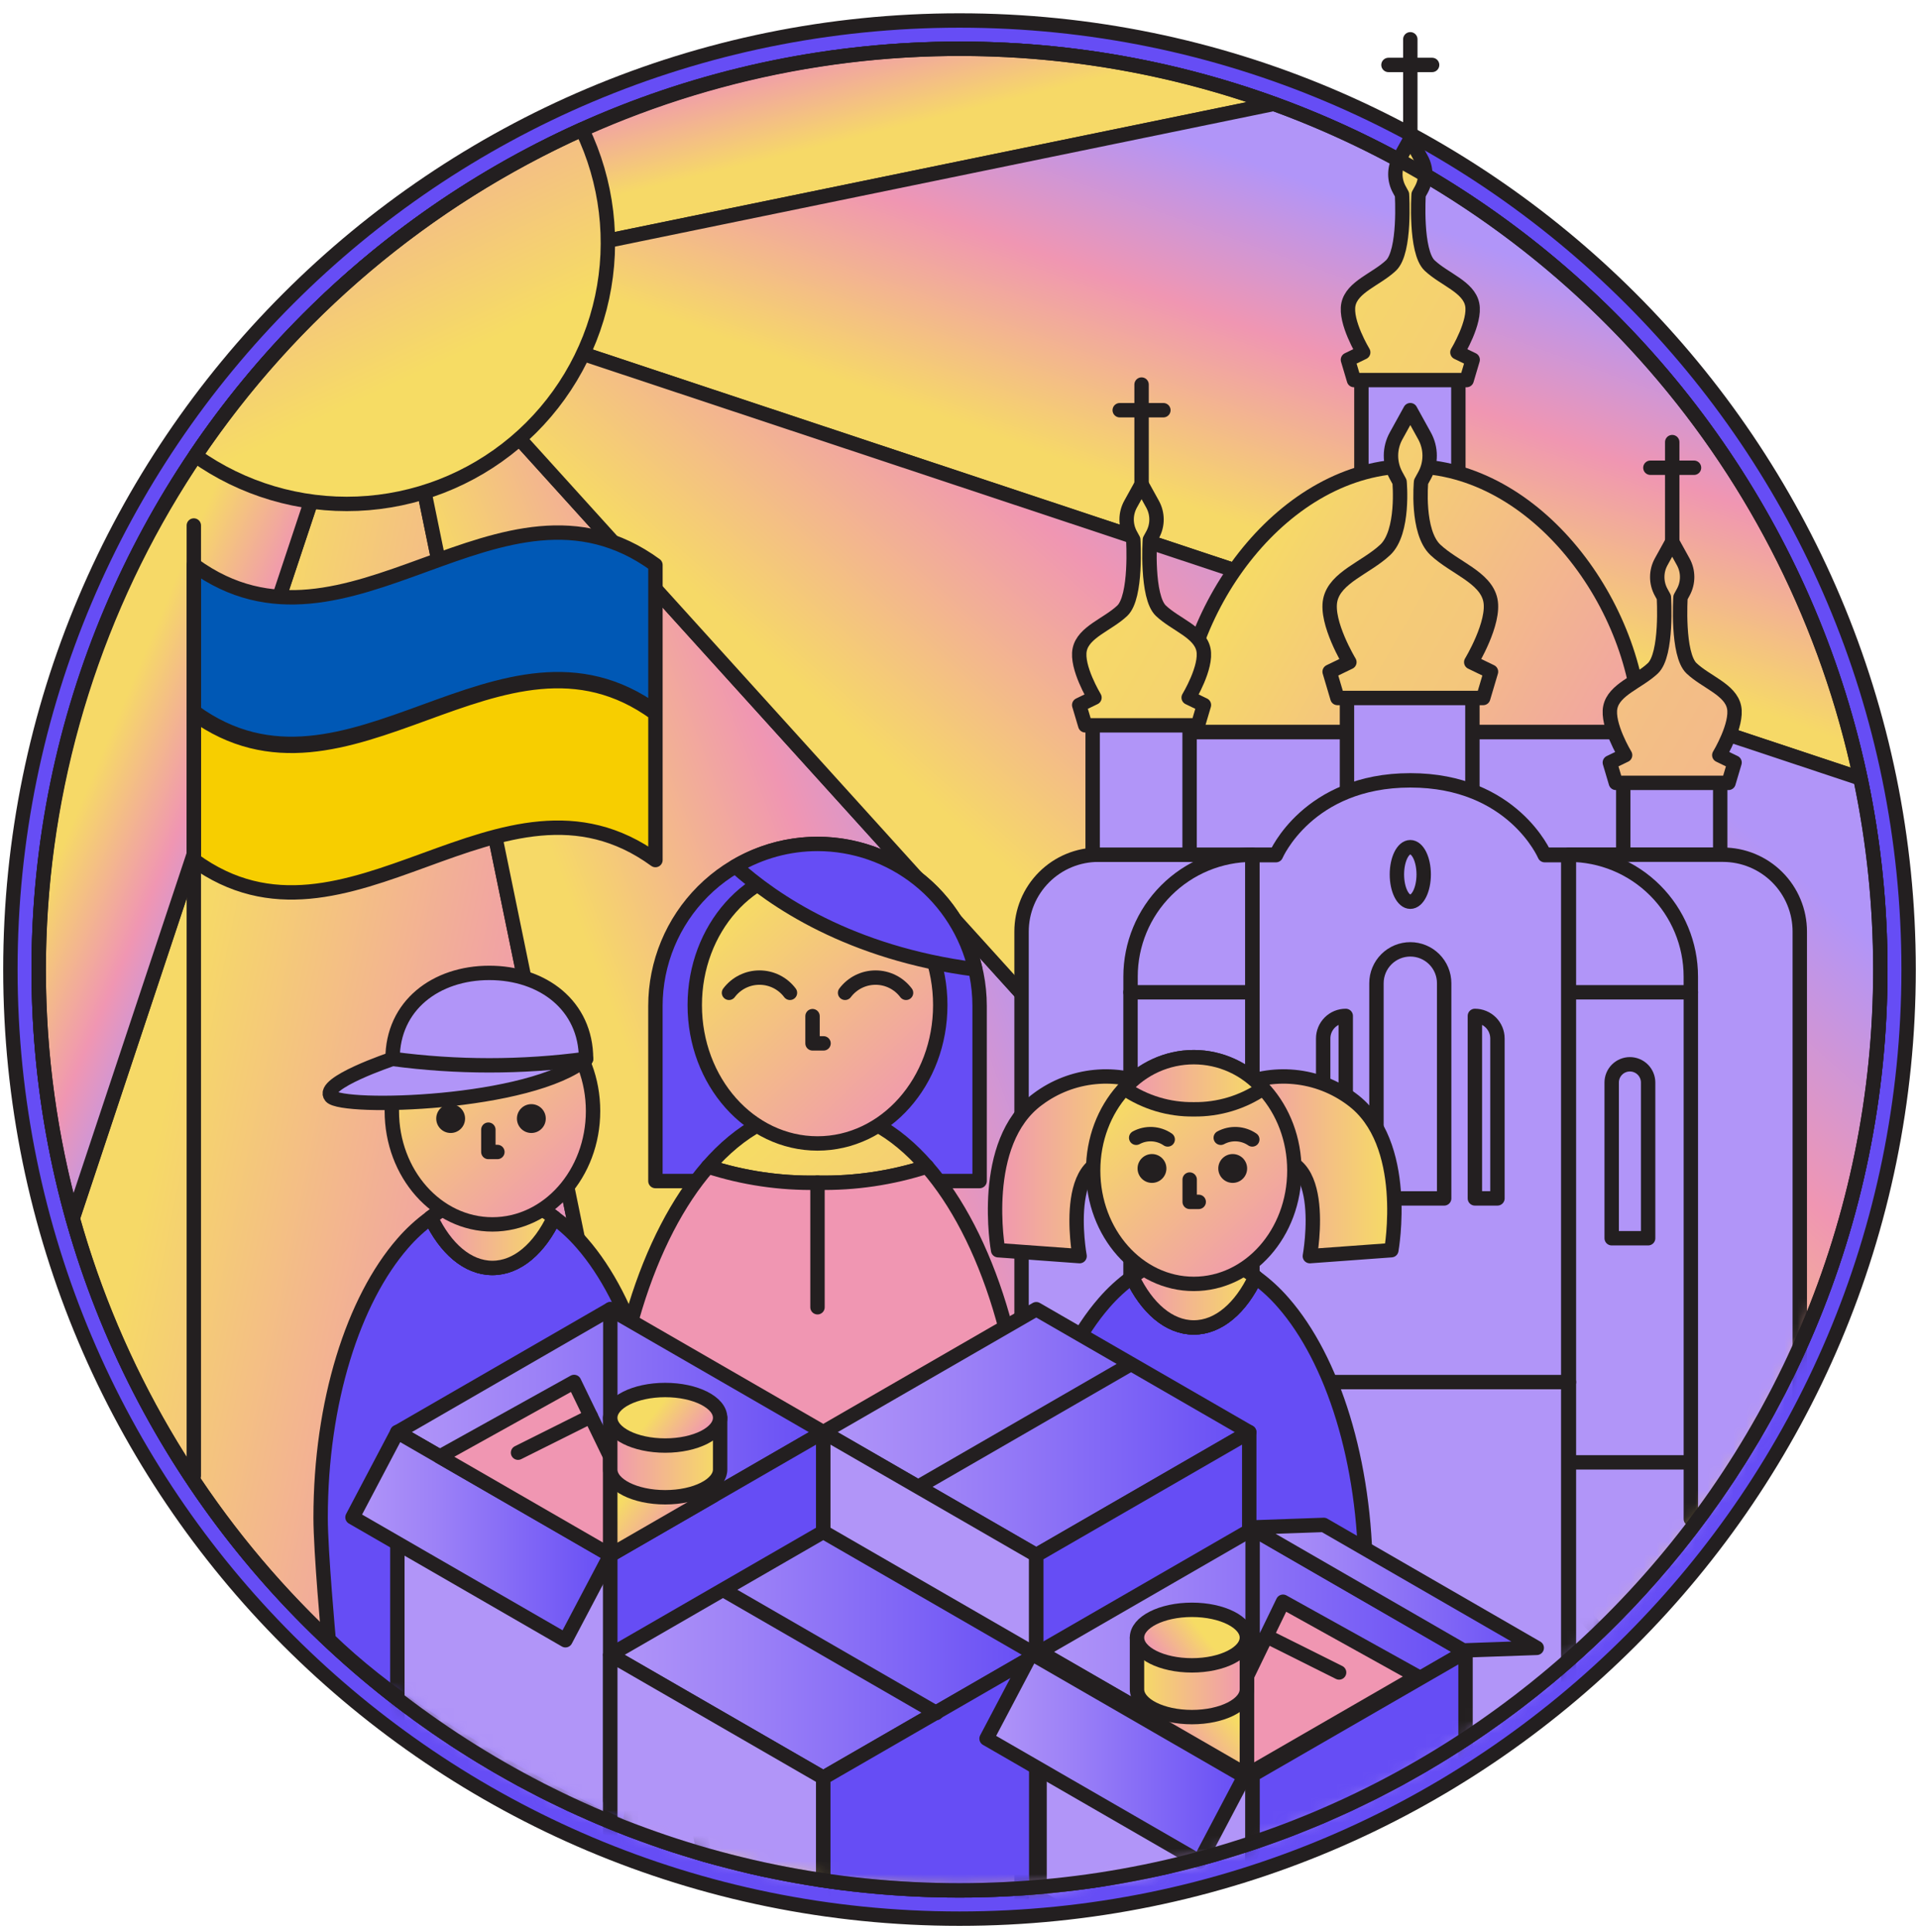 <svg width="150" height="151" viewBox="0 0 150 151" fill="none" xmlns="http://www.w3.org/2000/svg">
<g clip-path="url(#clip0_4901_27280)">
<path d="M75 149.977C115.973 149.977 149.188 116.762 149.188 75.789C149.188 34.817 115.973 1.602 75 1.602C34.028 1.602 0.812 34.817 0.812 75.789C0.812 116.762 34.028 149.977 75 149.977Z" fill="#664DF5" stroke="#231F20" stroke-width="1.125" stroke-linecap="round" stroke-linejoin="round"/>
<path d="M75 147.766C114.752 147.766 146.977 115.541 146.977 75.79C146.977 36.038 114.752 3.812 75 3.812C35.249 3.812 3.023 36.038 3.023 75.79C3.023 115.541 35.249 147.766 75 147.766Z" fill="url(#paint0_linear_4901_27280)" stroke="#231F20" stroke-width="1.125" stroke-linecap="round" stroke-linejoin="round"/>
<path d="M29.881 22.441V22.442V22.441Z" stroke="#231F20" stroke-width="1.125" stroke-linecap="round" stroke-linejoin="round"/>
<path d="M29.881 22.44L99.574 8.118C88.188 3.995 75.946 2.808 63.98 4.666C52.014 6.523 40.709 11.366 31.108 18.747L29.881 22.44Z" fill="url(#paint1_linear_4901_27280)" stroke="#231F20" stroke-width="1.125" stroke-linecap="round" stroke-linejoin="round"/>
<path d="M29.88 22.441L31.107 18.748C30.532 19.192 29.962 19.643 29.399 20.102L29.88 22.441Z" fill="url(#paint2_linear_4901_27280)" stroke="#231F20" stroke-width="1.125" stroke-linecap="round" stroke-linejoin="round"/>
<path d="M29.401 20.104C29.093 20.356 28.789 20.613 28.485 20.87L29.881 22.442L29.401 20.104Z" fill="url(#paint3_linear_4901_27280)" stroke="#231F20" stroke-width="1.125" stroke-linecap="round" stroke-linejoin="round"/>
<path d="M99.574 8.119L29.881 22.441L145.422 60.848C142.875 48.894 137.332 37.782 129.312 28.559C121.292 19.335 111.059 12.302 99.574 8.119Z" fill="url(#paint4_linear_4901_27280)" stroke="#231F20" stroke-width="1.125" stroke-linecap="round" stroke-linejoin="round"/>
<path d="M29.88 22.441L5.684 95.232C9.007 107.036 15.284 117.798 23.924 126.5C32.563 135.203 43.279 141.558 55.059 144.967L29.88 22.441Z" fill="url(#paint5_linear_4901_27280)" stroke="#231F20" stroke-width="1.125" stroke-linecap="round" stroke-linejoin="round"/>
<path d="M29.881 22.441L55.06 144.967C67.22 148.46 80.085 148.69 92.363 145.635C104.64 142.58 115.897 136.346 125.001 127.561L29.881 22.441Z" fill="url(#paint6_linear_4901_27280)" stroke="#231F20" stroke-width="1.125" stroke-linecap="round" stroke-linejoin="round"/>
<path d="M146.979 75.791C146.981 70.77 146.459 65.762 145.422 60.849L29.881 22.441L125.001 127.561C131.962 120.857 137.497 112.815 141.273 103.919C145.05 95.023 146.991 85.456 146.979 75.791Z" fill="url(#paint7_linear_4901_27280)" stroke="#231F20" stroke-width="1.125" stroke-linecap="round" stroke-linejoin="round"/>
<path d="M29.881 22.441L28.486 20.869C28.174 21.133 27.865 21.399 27.558 21.668L29.881 22.441Z" fill="url(#paint8_linear_4901_27280)" stroke="#231F20" stroke-width="1.125" stroke-linecap="round" stroke-linejoin="round"/>
<path d="M29.88 22.441L27.556 21.668C26.953 22.197 26.36 22.735 25.775 23.284L29.88 22.441Z" fill="url(#paint9_linear_4901_27280)" stroke="#231F20" stroke-width="1.125" stroke-linecap="round" stroke-linejoin="round"/>
<path d="M25.778 23.285C16.175 32.297 9.224 43.768 5.682 56.452C2.14 69.136 2.141 82.549 5.686 95.232L29.882 22.441L25.778 23.285Z" fill="url(#paint10_linear_4901_27280)" stroke="#231F20" stroke-width="1.125" stroke-linecap="round" stroke-linejoin="round"/>
<mask id="mask0_4901_27280" style="mask-type:luminance" maskUnits="userSpaceOnUse" x="3" y="-8" width="144" height="156">
<path d="M146.977 75.791C146.977 94.88 139.394 113.188 125.896 126.686C112.398 140.185 94.09 147.768 75 147.768C55.911 147.768 37.603 140.185 24.105 126.686C10.607 113.188 3.023 94.88 3.023 75.791C3.023 36.039 47.898 -7.359 87.65 -7.359C127.401 -7.359 146.977 36.039 146.977 75.791Z" fill="white"/>
</mask>
<g mask="url(#mask0_4901_27280)">
<path d="M113.994 28.697H106.415V37.648H113.994V28.697Z" fill="#B195F8"/>
<path d="M113.994 28.697H106.415V37.648H113.994V28.697Z" stroke="#231F20" stroke-width="1.125" stroke-linecap="round" stroke-linejoin="round"/>
<path d="M113.919 27.543C113.919 27.543 115.363 25.161 115.074 23.79C114.785 22.418 112.908 21.841 111.753 20.758C110.599 19.675 110.887 15.2 110.887 15.2L111.105 14.802C111.304 14.437 111.407 14.028 111.406 13.613C111.405 13.198 111.299 12.79 111.098 12.426L110.238 10.869L109.377 12.426C109.176 12.79 109.07 13.198 109.069 13.613C109.068 14.028 109.172 14.437 109.371 14.802L109.588 15.2C109.588 15.2 109.877 19.675 108.722 20.758C107.567 21.841 105.69 22.418 105.401 23.79C105.113 25.161 106.556 27.543 106.556 27.543L105.363 28.121L105.835 29.709H114.641L115.112 28.121L113.919 27.543Z" fill="url(#paint11_linear_4901_27280)" stroke="#231F20" stroke-width="1.125" stroke-linecap="round" stroke-linejoin="round"/>
<path d="M110.238 10.868V3.072" stroke="#231F20" stroke-width="1.125" stroke-linecap="round" stroke-linejoin="round"/>
<path d="M108.531 5.076H111.942" stroke="#231F20" stroke-width="1.125" stroke-linecap="round" stroke-linejoin="round"/>
<path d="M128.266 57.23C128.11 47.404 120.101 36.441 110.238 36.441C100.374 36.441 92.365 47.404 92.209 57.23H128.266Z" fill="url(#paint12_linear_4901_27280)" stroke="#231F20" stroke-width="1.125" stroke-linecap="round" stroke-linejoin="round"/>
<path d="M85.859 66.811H97.895V149.463H79.85V72.82C79.85 72.031 80.005 71.249 80.307 70.52C80.609 69.791 81.052 69.129 81.61 68.571C82.168 68.013 82.83 67.57 83.559 67.268C84.288 66.966 85.07 66.811 85.859 66.811Z" fill="#B195F8"/>
<path d="M85.859 66.811H97.895V149.463H79.85V72.82C79.85 72.031 80.005 71.249 80.307 70.52C80.609 69.791 81.052 69.129 81.61 68.571C82.168 68.013 82.83 67.57 83.559 67.268C84.288 66.966 85.07 66.811 85.859 66.811Z" stroke="#231F20" stroke-width="1.125" stroke-linecap="round" stroke-linejoin="round"/>
<path d="M128.266 57.23H92.209V66.81H128.266V57.23Z" fill="#B195F8"/>
<path d="M128.266 57.23H92.209V66.81H128.266V57.23Z" stroke="#231F20" stroke-width="1.125" stroke-linecap="round" stroke-linejoin="round"/>
<path d="M115.092 53.254H105.287V62.02H115.092V53.254Z" fill="#B195F8"/>
<path d="M115.092 53.254H105.287V62.02H115.092V53.254Z" stroke="#231F20" stroke-width="1.125" stroke-linecap="round" stroke-linejoin="round"/>
<path d="M115 51.759C115 51.759 116.868 48.677 116.495 46.903C116.121 45.129 113.693 44.382 112.199 42.981C110.705 41.58 111.078 37.666 111.078 37.666L111.36 37.15C111.617 36.678 111.751 36.15 111.749 35.612C111.748 35.075 111.611 34.547 111.351 34.077L110.238 32.062L109.125 34.077C108.865 34.547 108.728 35.075 108.726 35.612C108.725 36.15 108.859 36.678 109.116 37.15L109.397 37.666C109.397 37.666 109.771 41.58 108.277 42.981C106.783 44.382 104.355 45.129 103.981 46.903C103.608 48.677 105.475 51.759 105.475 51.759L103.932 52.506L104.541 54.56H115.934L116.544 52.506L115 51.759Z" fill="url(#paint13_linear_4901_27280)" stroke="#231F20" stroke-width="1.125" stroke-linecap="round" stroke-linejoin="round"/>
<path d="M134.462 60.185H126.883V66.811H134.462V60.185Z" fill="#B195F8"/>
<path d="M134.462 60.185H126.883V66.811H134.462V60.185Z" stroke="#231F20" stroke-width="1.125" stroke-linecap="round" stroke-linejoin="round"/>
<path d="M134.39 59.029C134.39 59.029 135.833 56.648 135.545 55.276C135.256 53.904 133.379 53.327 132.224 52.244C131.069 51.162 131.358 46.686 131.358 46.686L131.575 46.288C131.774 45.923 131.878 45.514 131.877 45.099C131.876 44.684 131.77 44.276 131.569 43.913L130.708 42.355L129.848 43.913C129.647 44.276 129.541 44.684 129.54 45.099C129.539 45.514 129.642 45.923 129.841 46.288L130.059 46.686C130.059 46.686 130.347 51.162 129.193 52.244C128.038 53.327 126.161 53.904 125.872 55.276C125.583 56.648 127.027 59.029 127.027 59.029L125.834 59.607L126.305 61.195H135.111L135.583 59.607L134.39 59.029Z" fill="url(#paint14_linear_4901_27280)" stroke="#231F20" stroke-width="1.125" stroke-linecap="round" stroke-linejoin="round"/>
<path d="M130.711 42.354V34.559" stroke="#231F20" stroke-width="1.125" stroke-linecap="round" stroke-linejoin="round"/>
<path d="M129.004 36.562H132.414" stroke="#231F20" stroke-width="1.125" stroke-linecap="round" stroke-linejoin="round"/>
<path d="M92.986 55.685H85.407V66.811H92.986V55.685Z" fill="#B195F8"/>
<path d="M92.986 55.685H85.407V66.811H92.986V55.685Z" stroke="#231F20" stroke-width="1.125" stroke-linecap="round" stroke-linejoin="round"/>
<path d="M92.913 54.531C92.913 54.531 94.357 52.149 94.068 50.778C93.779 49.407 91.903 48.829 90.748 47.746C89.593 46.664 89.881 42.188 89.881 42.188L90.099 41.79C90.298 41.425 90.401 41.017 90.4 40.601C90.399 40.186 90.293 39.778 90.092 39.414L89.232 37.857L88.371 39.414C88.171 39.778 88.065 40.186 88.063 40.601C88.062 41.017 88.166 41.425 88.365 41.79L88.582 42.188C88.582 42.188 88.871 46.664 87.716 47.746C86.561 48.829 84.684 49.407 84.396 50.778C84.107 52.149 85.55 54.531 85.55 54.531L84.357 55.109L84.829 56.697H93.635L94.106 55.109L92.913 54.531Z" fill="url(#paint15_linear_4901_27280)" stroke="#231F20" stroke-width="1.125" stroke-linecap="round" stroke-linejoin="round"/>
<path d="M89.232 37.856V30.061" stroke="#231F20" stroke-width="1.125" stroke-linecap="round" stroke-linejoin="round"/>
<path d="M87.525 32.065H90.936" stroke="#231F20" stroke-width="1.125" stroke-linecap="round" stroke-linejoin="round"/>
<path d="M88.37 77.566H97.898V66.811C95.371 66.811 92.948 67.814 91.161 69.601C89.374 71.388 88.37 73.812 88.37 76.338L88.37 77.566Z" fill="#B195F8"/>
<path d="M88.37 77.566H97.898V66.811C95.371 66.811 92.948 67.814 91.161 69.601C89.374 71.388 88.37 73.812 88.37 76.338L88.37 77.566Z" stroke="#231F20" stroke-width="1.125" stroke-linecap="round" stroke-linejoin="round"/>
<path d="M120.742 66.845C120.742 66.845 118.252 60.998 110.24 60.998C102.227 60.998 99.737 66.845 99.737 66.845H97.897V149.978L122.583 140.524V66.845H120.742Z" fill="#B195F8"/>
<path d="M120.742 66.845C120.742 66.845 118.252 60.998 110.24 60.998C102.227 60.998 99.737 66.845 99.737 66.845H97.897V149.978L122.583 140.524V66.845H120.742Z" stroke="#231F20" stroke-width="1.125" stroke-linecap="round" stroke-linejoin="round"/>
<path d="M112.884 93.677H107.592V76.855C107.592 76.153 107.871 75.48 108.367 74.984C108.863 74.488 109.536 74.209 110.238 74.209C110.94 74.209 111.613 74.488 112.109 74.984C112.605 75.48 112.884 76.153 112.884 76.855V93.677Z" fill="#B195F8" stroke="#231F20" stroke-width="1.125" stroke-linecap="round" stroke-linejoin="round"/>
<path d="M115.285 79.412C115.753 79.412 116.202 79.598 116.533 79.929C116.863 80.26 117.049 80.708 117.049 81.176V93.676H115.285V79.412Z" fill="#B195F8" stroke="#231F20" stroke-width="1.125" stroke-linecap="round" stroke-linejoin="round"/>
<path d="M105.191 79.412C104.723 79.412 104.274 79.598 103.943 79.929C103.613 80.26 103.427 80.708 103.427 81.176V93.676H105.191L105.191 79.412Z" fill="#B195F8" stroke="#231F20" stroke-width="1.125" stroke-linecap="round" stroke-linejoin="round"/>
<path d="M88.367 77.564V119.462" stroke="#231F20" stroke-width="1.125" stroke-linecap="round" stroke-linejoin="round"/>
<path d="M134.672 66.811H122.636V134.087L140.681 119.463V72.82C140.681 71.226 140.048 69.698 138.921 68.571C137.794 67.444 136.266 66.811 134.672 66.811Z" fill="#B195F8"/>
<path d="M134.672 66.811H122.636V134.087L140.681 119.463V72.82C140.681 71.226 140.048 69.698 138.921 68.571C137.794 67.444 136.266 66.811 134.672 66.811Z" stroke="#231F20" stroke-width="1.125" stroke-linecap="round" stroke-linejoin="round"/>
<path d="M132.164 77.566H122.636V66.811C125.163 66.811 127.586 67.814 129.373 69.601C131.16 71.388 132.164 73.812 132.164 76.338L132.164 77.566Z" fill="#B195F8"/>
<path d="M132.164 77.566H122.636V66.811C125.163 66.811 127.586 67.814 129.373 69.601C131.16 71.388 132.164 73.812 132.164 76.338L132.164 77.566Z" stroke="#231F20" stroke-width="1.125" stroke-linecap="round" stroke-linejoin="round"/>
<path d="M125.978 96.79H128.827V84.618C128.827 84.431 128.79 84.246 128.718 84.073C128.647 83.9 128.542 83.743 128.41 83.611C128.277 83.478 128.12 83.373 127.947 83.302C127.775 83.23 127.589 83.193 127.402 83.193C127.215 83.193 127.03 83.23 126.857 83.302C126.684 83.373 126.527 83.478 126.395 83.611C126.263 83.743 126.158 83.9 126.086 84.073C126.014 84.246 125.978 84.431 125.978 84.618V96.79Z" fill="#B195F8" stroke="#231F20" stroke-width="1.125" stroke-linecap="round" stroke-linejoin="round"/>
<path d="M132.166 77.564V118.733" stroke="#231F20" stroke-width="1.125" stroke-linecap="round" stroke-linejoin="round"/>
<path d="M110.237 70.486C110.815 70.486 111.284 69.531 111.284 68.354C111.284 67.177 110.815 66.223 110.237 66.223C109.659 66.223 109.19 67.177 109.19 68.354C109.19 69.531 109.659 70.486 110.237 70.486Z" fill="#B195F8" stroke="#231F20" stroke-width="1.125" stroke-linecap="round" stroke-linejoin="round"/>
<path d="M97.897 108.035H122.639" stroke="#231F20" stroke-width="1.125" stroke-linecap="round" stroke-linejoin="round"/>
<path d="M122.638 114.309H131.66" stroke="#231F20" stroke-width="1.125" stroke-linecap="round" stroke-linejoin="round"/>
<path d="M88.62 114.309H97.643" stroke="#231F20" stroke-width="1.125" stroke-linecap="round" stroke-linejoin="round"/>
</g>
<path d="M63.901 65.967C67.262 65.967 70.484 67.302 72.861 69.678C75.237 72.054 76.572 75.276 76.572 78.637V92.32H51.231V78.637C51.231 75.276 52.566 72.054 54.942 69.678C57.319 67.302 60.541 65.967 63.901 65.967Z" fill="#664DF5" stroke="#231F20" stroke-width="1.125" stroke-linecap="round" stroke-linejoin="round"/>
<path d="M72.456 91.19C69.965 88.329 67.036 86.678 63.9 86.678C60.764 86.678 57.834 88.329 55.344 91.19C58.106 92.083 60.997 92.509 63.9 92.451C66.802 92.509 69.694 92.083 72.456 91.19Z" fill="url(#paint16_linear_4901_27280)" stroke="#231F20" stroke-width="1.125" stroke-linecap="round" stroke-linejoin="round"/>
<path d="M72.457 91.189C69.695 92.083 66.803 92.509 63.901 92.451C60.999 92.509 58.107 92.083 55.345 91.189C50.649 96.584 47.515 106.284 47.515 117.356C47.51 120.469 47.767 123.577 48.282 126.647H79.521C80.035 123.577 80.292 120.469 80.288 117.356C80.288 106.284 77.154 96.584 72.457 91.189Z" fill="#F096B2" stroke="#231F20" stroke-width="1.125" stroke-linecap="round" stroke-linejoin="round"/>
<path d="M63.901 89.381C69.201 89.381 73.496 84.541 73.496 78.57C73.496 72.598 69.201 67.758 63.901 67.758C58.602 67.758 54.306 72.598 54.306 78.57C54.306 84.541 58.602 89.381 63.901 89.381Z" fill="url(#paint17_linear_4901_27280)" stroke="#231F20" stroke-width="1.125" stroke-linecap="round" stroke-linejoin="round"/>
<path d="M56.983 77.607C57.261 77.237 57.62 76.937 58.034 76.73C58.447 76.524 58.903 76.416 59.365 76.416C59.828 76.416 60.283 76.524 60.697 76.73C61.11 76.937 61.47 77.237 61.747 77.607" stroke="#231F20" stroke-width="1.125" stroke-linecap="round" stroke-linejoin="round"/>
<path d="M66.057 77.607C66.334 77.237 66.694 76.937 67.107 76.73C67.52 76.524 67.976 76.416 68.439 76.416C68.901 76.416 69.357 76.524 69.77 76.73C70.184 76.937 70.543 77.237 70.821 77.607" stroke="#231F20" stroke-width="1.125" stroke-linecap="round" stroke-linejoin="round"/>
<path d="M63.512 79.43V81.558H64.373" fill="url(#paint18_linear_4901_27280)"/>
<path d="M63.512 79.43V81.558H64.373" stroke="#231F20" stroke-width="1.125" stroke-linecap="round" stroke-linejoin="round"/>
<path d="M63.901 65.967C61.645 65.967 59.431 66.573 57.49 67.722C60.402 70.353 66.411 74.506 76.234 75.775C75.589 72.988 74.018 70.501 71.778 68.72C69.539 66.939 66.762 65.968 63.901 65.967Z" fill="#664DF5" stroke="#231F20" stroke-width="1.125" stroke-linecap="round" stroke-linejoin="round"/>
<path d="M63.9 92.451V102.185" stroke="#231F20" stroke-width="1.125" stroke-linecap="round" stroke-linejoin="round"/>
<path d="M90.309 85.028C88.844 84.32 87.213 84.029 85.593 84.186C83.974 84.342 82.428 84.94 81.125 85.915C76.497 89.3 78.017 97.725 78.017 97.725L84.386 98.189C84.386 98.189 82.679 88.867 88.511 90.913C91.079 87.274 90.309 85.028 90.309 85.028Z" fill="url(#paint19_linear_4901_27280)" stroke="#231F20" stroke-width="1.125" stroke-linecap="round" stroke-linejoin="round"/>
<path d="M96.463 85.028C97.928 84.32 99.559 84.029 101.179 84.186C102.799 84.342 104.344 84.94 105.647 85.915C110.275 89.3 108.755 97.725 108.755 97.725L102.386 98.189C102.386 98.189 104.093 88.867 98.261 90.913C95.693 87.274 96.463 85.028 96.463 85.028Z" fill="url(#paint20_linear_4901_27280)" stroke="#231F20" stroke-width="1.125" stroke-linecap="round" stroke-linejoin="round"/>
<path d="M100.324 101.842C99.673 101.087 98.936 100.41 98.129 99.824C96.995 102.224 95.26 103.763 93.312 103.763C91.365 103.763 89.629 102.224 88.495 99.824C87.688 100.41 86.952 101.087 86.3 101.842C82.45 106.263 79.882 114.213 79.882 123.288C79.878 125.839 80.089 128.386 80.511 130.903H106.114C106.536 128.386 106.746 125.839 106.742 123.288C106.742 114.213 104.174 106.263 100.324 101.842Z" fill="#664DF5" stroke="#231F20" stroke-width="1.125" stroke-linecap="round" stroke-linejoin="round"/>
<path d="M93.312 103.763C95.26 103.763 96.995 102.225 98.129 99.825C96.759 98.737 95.062 98.144 93.312 98.144C91.563 98.144 89.865 98.737 88.495 99.825C89.63 102.225 91.365 103.763 93.312 103.763Z" fill="#F096B2" stroke="#231F20" stroke-width="1.125" stroke-linecap="round" stroke-linejoin="round"/>
<path d="M93.312 103.763C95.26 103.763 96.995 102.225 98.129 99.825C96.759 98.737 95.062 98.144 93.312 98.144C91.563 98.144 89.865 98.737 88.495 99.825C89.63 102.225 91.365 103.763 93.312 103.763Z" fill="url(#paint21_linear_4901_27280)" stroke="#231F20" stroke-width="1.125" stroke-linecap="round" stroke-linejoin="round"/>
<path d="M93.312 100.359C97.655 100.359 101.176 96.392 101.176 91.498C101.176 86.604 97.655 82.637 93.312 82.637C88.968 82.637 85.447 86.604 85.447 91.498C85.447 96.392 88.968 100.359 93.312 100.359Z" fill="url(#paint22_linear_4901_27280)" stroke="#231F20" stroke-width="1.125" stroke-linecap="round" stroke-linejoin="round"/>
<path d="M93.31 86.713C95.24 86.741 97.132 86.172 98.726 85.083C98.048 84.314 97.215 83.699 96.281 83.277C95.348 82.855 94.335 82.637 93.31 82.637C92.285 82.637 91.273 82.855 90.339 83.277C89.405 83.699 88.572 84.314 87.894 85.083C89.488 86.172 91.38 86.741 93.31 86.713Z" fill="url(#paint23_linear_4901_27280)" stroke="#231F20" stroke-width="1.125" stroke-linecap="round" stroke-linejoin="round"/>
<path d="M92.992 92.203V93.948H93.699" fill="url(#paint24_linear_4901_27280)"/>
<path d="M92.992 92.203V93.948H93.699" stroke="#231F20" stroke-width="1.125" stroke-linecap="round" stroke-linejoin="round"/>
<path d="M96.356 92.464C96.978 92.464 97.483 91.959 97.483 91.336C97.483 90.714 96.978 90.209 96.356 90.209C95.733 90.209 95.228 90.714 95.228 91.336C95.228 91.959 95.733 92.464 96.356 92.464Z" fill="#231F20"/>
<path d="M90.045 92.464C90.668 92.464 91.173 91.959 91.173 91.336C91.173 90.714 90.668 90.209 90.045 90.209C89.423 90.209 88.918 90.714 88.918 91.336C88.918 91.959 89.423 92.464 90.045 92.464Z" fill="#231F20"/>
<path d="M95.421 88.937C95.804 88.73 96.237 88.633 96.672 88.656C97.106 88.679 97.527 88.821 97.886 89.068" fill="url(#paint25_linear_4901_27280)"/>
<path d="M95.421 88.937C95.804 88.73 96.237 88.633 96.672 88.656C97.106 88.679 97.527 88.821 97.886 89.068" stroke="#231F20" stroke-width="1.125" stroke-linecap="round" stroke-linejoin="round"/>
<path d="M88.811 88.937C89.194 88.73 89.626 88.633 90.061 88.656C90.496 88.679 90.916 88.821 91.275 89.068" fill="url(#paint26_linear_4901_27280)"/>
<path d="M88.811 88.937C89.194 88.73 89.626 88.633 90.061 88.656C90.496 88.679 90.916 88.821 91.275 89.068" stroke="#231F20" stroke-width="1.125" stroke-linecap="round" stroke-linejoin="round"/>
<path d="M15.273 35.613C18.963 38.237 23.421 39.56 27.945 39.373C32.469 39.186 36.803 37.5 40.264 34.581C43.725 31.661 46.118 27.674 47.065 23.246C48.012 18.818 47.459 14.201 45.495 10.121C33.247 15.644 22.781 24.472 15.273 35.613Z" fill="url(#paint27_linear_4901_27280)" stroke="#231F20" stroke-width="1.125" stroke-linecap="round" stroke-linejoin="round"/>
<path d="M51.233 55.618C39.206 46.852 27.179 64.383 15.152 55.618V44.161C27.179 52.926 39.206 35.396 51.233 44.161V55.618Z" fill="#0058B5" stroke="#231F20" stroke-width="1.125" stroke-linecap="round" stroke-linejoin="round"/>
<path d="M51.233 67.229C39.206 58.464 27.179 75.994 15.152 67.229V55.773C27.179 64.538 39.206 47.007 51.233 55.773V67.229Z" fill="#F7CE00" stroke="#231F20" stroke-width="1.125" stroke-linecap="round" stroke-linejoin="round"/>
<path d="M15.15 41.078V115.363" stroke="#231F20" stroke-width="1.125" stroke-linecap="round" stroke-linejoin="round"/>
<path d="M45.503 97.192C44.851 96.437 44.115 95.76 43.308 95.174C42.173 97.574 40.438 99.112 38.491 99.112C36.543 99.112 34.808 97.574 33.674 95.174C32.867 95.76 32.13 96.437 31.478 97.192C27.629 101.613 25.061 109.563 25.061 118.637C25.061 121.292 25.689 128.153 25.689 128.153C34.309 136.543 49.172 142.992 49.172 142.992C49.58 140.589 51.921 121.292 51.921 118.637C51.921 109.563 49.352 101.613 45.503 97.192Z" fill="#664DF5" stroke="#231F20" stroke-width="1.125" stroke-linecap="round" stroke-linejoin="round"/>
<path d="M38.491 99.111C40.438 99.111 42.173 97.573 43.308 95.172C41.938 94.084 40.24 93.492 38.491 93.492C36.742 93.492 35.044 94.084 33.674 95.172C34.808 97.573 36.543 99.111 38.491 99.111Z" fill="#F096B2" stroke="#231F20" stroke-width="1.125" stroke-linecap="round" stroke-linejoin="round"/>
<path d="M38.491 99.111C40.438 99.111 42.173 97.573 43.308 95.172C41.938 94.084 40.24 93.492 38.491 93.492C36.742 93.492 35.044 94.084 33.674 95.172C34.808 97.573 36.543 99.111 38.491 99.111Z" fill="url(#paint28_linear_4901_27280)" stroke="#231F20" stroke-width="1.125" stroke-linecap="round" stroke-linejoin="round"/>
<path d="M38.491 95.709C42.835 95.709 46.356 91.741 46.356 86.847C46.356 81.954 42.835 77.986 38.491 77.986C34.148 77.986 30.627 81.954 30.627 86.847C30.627 91.741 34.148 95.709 38.491 95.709Z" fill="url(#paint29_linear_4901_27280)" stroke="#231F20" stroke-width="1.125" stroke-linecap="round" stroke-linejoin="round"/>
<path d="M38.173 88.303V90.047H38.879" fill="url(#paint30_linear_4901_27280)"/>
<path d="M38.173 88.303V90.047H38.879" stroke="#231F20" stroke-width="1.125" stroke-linecap="round" stroke-linejoin="round"/>
<path d="M41.534 88.563C42.156 88.563 42.661 88.058 42.661 87.436C42.661 86.813 42.156 86.309 41.534 86.309C40.911 86.309 40.406 86.813 40.406 87.436C40.406 88.058 40.911 88.563 41.534 88.563Z" fill="#231F20"/>
<path d="M35.226 88.563C35.849 88.563 36.353 88.058 36.353 87.436C36.353 86.813 35.849 86.309 35.226 86.309C34.603 86.309 34.099 86.813 34.099 87.436C34.099 88.058 34.603 88.563 35.226 88.563Z" fill="#231F20"/>
<path d="M30.685 82.77C30.685 82.77 24.997 84.669 25.866 85.706C26.734 86.742 41.47 86.383 45.809 82.77C42.587 80.866 30.685 82.77 30.685 82.77Z" fill="#B195F8" stroke="#231F20" stroke-width="1.125" stroke-linecap="round" stroke-linejoin="round"/>
<path d="M45.809 82.771C40.79 83.443 35.704 83.443 30.685 82.771C30.685 78.594 34.07 76.049 38.247 76.049C42.423 76.049 45.809 78.594 45.809 82.771Z" fill="#B195F8" stroke="#231F20" stroke-width="1.125" stroke-linecap="round" stroke-linejoin="round"/>
<mask id="mask1_4901_27280" style="mask-type:luminance" maskUnits="userSpaceOnUse" x="3" y="3" width="144" height="145">
<path d="M75 147.727C114.752 147.727 146.977 115.502 146.977 75.75C146.977 35.999 114.752 3.773 75 3.773C35.249 3.773 3.023 35.999 3.023 75.75C3.023 115.502 35.249 147.727 75 147.727Z" fill="white"/>
</mask>
<g mask="url(#mask1_4901_27280)">
<path d="M64.351 111.948L47.705 102.338L31.06 111.948L47.705 121.559L64.351 111.948Z" fill="url(#paint31_linear_4901_27280)" stroke="#231F20" stroke-width="1.125" stroke-linecap="round" stroke-linejoin="round"/>
<path d="M31.06 111.949V138.67L47.705 148.281V121.56L31.06 111.949Z" fill="#B195F8" stroke="#231F20" stroke-width="1.125" stroke-linecap="round" stroke-linejoin="round"/>
<path d="M47.705 121.56V140.781L64.351 131.17V111.949L47.705 121.56Z" fill="#664DF5" stroke="#231F20" stroke-width="1.125" stroke-linecap="round" stroke-linejoin="round"/>
<path d="M47.705 121.56L31.059 111.949L27.553 118.605L44.199 128.215L47.705 121.56Z" fill="url(#paint32_linear_4901_27280)" stroke="#231F20" stroke-width="1.125" stroke-linecap="round" stroke-linejoin="round"/>
<path d="M47.705 102.338V120.635" stroke="#231F20" stroke-width="1.125" stroke-linecap="round" stroke-linejoin="round"/>
<path d="M34.373 113.862L44.876 108.025L47.704 113.862V121.558L34.373 113.862Z" fill="#F096B2" stroke="#231F20" stroke-width="1.125" stroke-linecap="round" stroke-linejoin="round"/>
<path d="M46.178 110.713L40.493 113.553" stroke="#231F20" stroke-width="1.125" stroke-linecap="round" stroke-linejoin="round"/>
<path d="M47.702 112.996V121.558L55.756 116.908L47.702 112.996Z" fill="url(#paint33_linear_4901_27280)" stroke="#231F20" stroke-width="1.125" stroke-linecap="round" stroke-linejoin="round"/>
<path d="M47.701 110.824V114.867C47.701 116.066 49.624 117.038 51.996 117.038C54.368 117.038 56.29 116.066 56.29 114.867V110.824L47.701 110.824Z" fill="url(#paint34_linear_4901_27280)" stroke="#231F20" stroke-width="1.125" stroke-linecap="round" stroke-linejoin="round"/>
<path d="M51.996 112.996C54.368 112.996 56.29 112.024 56.29 110.825C56.29 109.626 54.368 108.654 51.996 108.654C49.624 108.654 47.701 109.626 47.701 110.825C47.701 112.024 49.624 112.996 51.996 112.996Z" fill="url(#paint35_linear_4901_27280)" stroke="#231F20" stroke-width="1.125" stroke-linecap="round" stroke-linejoin="round"/>
<path d="M97.646 111.948L81 102.338L64.353 111.948L81 121.559L97.646 111.948Z" fill="url(#paint36_linear_4901_27280)" stroke="#231F20" stroke-width="1.125" stroke-linecap="round" stroke-linejoin="round"/>
<path d="M64.353 111.949V131.17L81 140.781V121.56L64.353 111.949Z" fill="#B195F8" stroke="#231F20" stroke-width="1.125" stroke-linecap="round" stroke-linejoin="round"/>
<path d="M81.002 121.56V140.781L97.648 131.17V111.949L81.002 121.56Z" fill="#664DF5" stroke="#231F20" stroke-width="1.125" stroke-linecap="round" stroke-linejoin="round"/>
<path d="M80.997 129.353L64.35 119.742L47.704 129.353L64.35 138.963L80.997 129.353Z" fill="url(#paint37_linear_4901_27280)" stroke="#231F20" stroke-width="1.125" stroke-linecap="round" stroke-linejoin="round"/>
<path d="M47.704 129.352V148.573L64.35 158.184V138.962L47.704 129.352Z" fill="#B195F8" stroke="#231F20" stroke-width="1.125" stroke-linecap="round" stroke-linejoin="round"/>
<path d="M64.352 138.962V158.184L80.998 148.573V129.352L64.352 138.962Z" fill="#664DF5" stroke="#231F20" stroke-width="1.125" stroke-linecap="round" stroke-linejoin="round"/>
<path d="M114.551 129.128L97.905 119.518L81.259 129.128L97.905 138.739L114.551 129.128Z" fill="url(#paint38_linear_4901_27280)" stroke="#231F20" stroke-width="1.125" stroke-linecap="round" stroke-linejoin="round"/>
<path d="M81.259 129.129V148.351L97.905 157.961V138.739L81.259 129.129Z" fill="#B195F8" stroke="#231F20" stroke-width="1.125" stroke-linecap="round" stroke-linejoin="round"/>
<path d="M97.908 138.739V157.961L114.554 148.351V129.129L97.908 138.739Z" fill="#664DF5" stroke="#231F20" stroke-width="1.125" stroke-linecap="round" stroke-linejoin="round"/>
<path d="M120.121 128.81L103.474 119.199L97.732 119.401L114.379 129.011L120.121 128.81Z" fill="url(#paint39_linear_4901_27280)" stroke="#231F20" stroke-width="1.125" stroke-linecap="round" stroke-linejoin="round"/>
<path d="M97.268 138.86L80.621 129.25L77.115 135.905L93.761 145.516L97.268 138.86Z" fill="url(#paint40_linear_4901_27280)" stroke="#231F20" stroke-width="1.125" stroke-linecap="round" stroke-linejoin="round"/>
<path d="M97.911 119.518V137.814" stroke="#231F20" stroke-width="1.125" stroke-linecap="round" stroke-linejoin="round"/>
<path d="M110.792 131.041L100.288 125.205L97.46 131.041V138.737L110.792 131.041Z" fill="#F096B2" stroke="#231F20" stroke-width="1.125" stroke-linecap="round" stroke-linejoin="round"/>
<path d="M98.987 127.893L104.672 130.733" stroke="#231F20" stroke-width="1.125" stroke-linecap="round" stroke-linejoin="round"/>
<path d="M97.463 130.178V138.74L89.409 134.09L97.463 130.178Z" fill="url(#paint41_linear_4901_27280)" stroke="#231F20" stroke-width="1.125" stroke-linecap="round" stroke-linejoin="round"/>
<path d="M97.463 128.008V132.051C97.463 133.25 95.54 134.222 93.169 134.222C90.797 134.222 88.874 133.25 88.874 132.051V128.008H97.463Z" fill="url(#paint42_linear_4901_27280)" stroke="#231F20" stroke-width="1.125" stroke-linecap="round" stroke-linejoin="round"/>
<path d="M93.169 130.178C95.54 130.178 97.463 129.206 97.463 128.007C97.463 126.808 95.54 125.836 93.169 125.836C90.797 125.836 88.874 126.808 88.874 128.007C88.874 129.206 90.797 130.178 93.169 130.178Z" fill="url(#paint43_linear_4901_27280)" stroke="#231F20" stroke-width="1.125" stroke-linecap="round" stroke-linejoin="round"/>
<path d="M72.132 116.014L88.302 106.678" stroke="#231F20" stroke-width="1.125" stroke-linecap="round" stroke-linejoin="round"/>
<path d="M73.192 133.9L56.546 124.289" stroke="#231F20" stroke-width="1.125" stroke-linecap="round" stroke-linejoin="round"/>
</g>
<path d="M75 147.766C114.752 147.766 146.977 115.541 146.977 75.79C146.977 36.038 114.752 3.812 75 3.812C35.249 3.812 3.023 36.038 3.023 75.79C3.023 115.541 35.249 147.766 75 147.766Z" stroke="#231F20" stroke-width="1.125" stroke-linecap="round" stroke-linejoin="round"/>
</g>
<defs>
<linearGradient id="paint0_linear_4901_27280" x1="140.311" y1="105.449" x2="-4.641" y2="39.622" gradientUnits="userSpaceOnUse">
<stop offset="0.011" stop-color="#B195F8"/>
<stop offset="0.464" stop-color="#F096B2"/>
<stop offset="1" stop-color="#F6D967"/>
</linearGradient>
<linearGradient id="paint1_linear_4901_27280" x1="60.522" y1="-1.926" x2="63.808" y2="11.518" gradientUnits="userSpaceOnUse">
<stop offset="0.011" stop-color="#B195F8"/>
<stop offset="0.464" stop-color="#F096B2"/>
<stop offset="1" stop-color="#F6D967"/>
</linearGradient>
<linearGradient id="paint2_linear_4901_27280" x1="153.483" y1="76.447" x2="8.53" y2="10.62" gradientUnits="userSpaceOnUse">
<stop offset="0.011" stop-color="#B195F8"/>
<stop offset="0.464" stop-color="#F096B2"/>
<stop offset="1" stop-color="#F6D967"/>
</linearGradient>
<linearGradient id="paint3_linear_4901_27280" x1="153.083" y1="77.331" x2="8.131" y2="11.504" gradientUnits="userSpaceOnUse">
<stop offset="0.011" stop-color="#B195F8"/>
<stop offset="0.464" stop-color="#F096B2"/>
<stop offset="1" stop-color="#F6D967"/>
</linearGradient>
<linearGradient id="paint4_linear_4901_27280" x1="98.19" y1="12.409" x2="88.928" y2="38.102" gradientUnits="userSpaceOnUse">
<stop offset="0.011" stop-color="#B195F8"/>
<stop offset="0.464" stop-color="#F096B2"/>
<stop offset="1" stop-color="#F6D967"/>
</linearGradient>
<linearGradient id="paint5_linear_4901_27280" x1="67.701" y1="88.949" x2="14.523" y2="77.895" gradientUnits="userSpaceOnUse">
<stop offset="0.011" stop-color="#B195F8"/>
<stop offset="0.464" stop-color="#F096B2"/>
<stop offset="1" stop-color="#F6D967"/>
</linearGradient>
<linearGradient id="paint6_linear_4901_27280" x1="83.529" y1="75.818" x2="51.264" y2="88.067" gradientUnits="userSpaceOnUse">
<stop offset="0.011" stop-color="#B195F8"/>
<stop offset="0.464" stop-color="#F096B2"/>
<stop offset="1" stop-color="#F6D967"/>
</linearGradient>
<linearGradient id="paint7_linear_4901_27280" x1="108.784" y1="39.697" x2="81.597" y2="70.468" gradientUnits="userSpaceOnUse">
<stop offset="0.011" stop-color="#B195F8"/>
<stop offset="0.464" stop-color="#F096B2"/>
<stop offset="1" stop-color="#F6D967"/>
</linearGradient>
<linearGradient id="paint8_linear_4901_27280" x1="152.808" y1="77.938" x2="7.855" y2="12.11" gradientUnits="userSpaceOnUse">
<stop offset="0.011" stop-color="#B195F8"/>
<stop offset="0.464" stop-color="#F096B2"/>
<stop offset="1" stop-color="#F6D967"/>
</linearGradient>
<linearGradient id="paint9_linear_4901_27280" x1="152.173" y1="79.331" x2="7.22" y2="13.504" gradientUnits="userSpaceOnUse">
<stop offset="0.011" stop-color="#B195F8"/>
<stop offset="0.464" stop-color="#F096B2"/>
<stop offset="1" stop-color="#F6D967"/>
</linearGradient>
<linearGradient id="paint10_linear_4901_27280" x1="22.901" y1="60.998" x2="9.457" y2="55.321" gradientUnits="userSpaceOnUse">
<stop offset="0.011" stop-color="#B195F8"/>
<stop offset="0.464" stop-color="#F096B2"/>
<stop offset="1" stop-color="#F6D967"/>
</linearGradient>
<linearGradient id="paint11_linear_4901_27280" x1="189.357" y1="67.035" x2="98.156" y2="14.609" gradientUnits="userSpaceOnUse">
<stop stop-color="#F096B2"/>
<stop offset="0.989" stop-color="#F6DC64"/>
</linearGradient>
<linearGradient id="paint12_linear_4901_27280" x1="132.217" y1="63.559" x2="96.544" y2="43.086" gradientUnits="userSpaceOnUse">
<stop stop-color="#F096B2"/>
<stop offset="0.989" stop-color="#F6DC64"/>
</linearGradient>
<linearGradient id="paint13_linear_4901_27280" x1="179.249" y1="84.618" x2="88.048" y2="32.193" gradientUnits="userSpaceOnUse">
<stop stop-color="#F096B2"/>
<stop offset="0.989" stop-color="#F6DC64"/>
</linearGradient>
<linearGradient id="paint14_linear_4901_27280" x1="182.78" y1="82.973" x2="91.579" y2="30.548" gradientUnits="userSpaceOnUse">
<stop stop-color="#F096B2"/>
<stop offset="0.989" stop-color="#F6DC64"/>
</linearGradient>
<linearGradient id="paint15_linear_4901_27280" x1="172.479" y1="96.396" x2="81.278" y2="43.971" gradientUnits="userSpaceOnUse">
<stop stop-color="#F096B2"/>
<stop offset="0.989" stop-color="#F6DC64"/>
</linearGradient>
<linearGradient id="paint16_linear_4901_27280" x1="96.886" y1="126.403" x2="59.948" y2="86.961" gradientUnits="userSpaceOnUse">
<stop stop-color="#F096B2"/>
<stop offset="0.989" stop-color="#F6DC64"/>
</linearGradient>
<linearGradient id="paint17_linear_4901_27280" x1="72.066" y1="87.288" x2="56.931" y2="71.126" gradientUnits="userSpaceOnUse">
<stop stop-color="#F096B2"/>
<stop offset="0.989" stop-color="#F6DC64"/>
</linearGradient>
<linearGradient id="paint18_linear_4901_27280" x1="64.565" y1="81.619" x2="62.985" y2="79.932" gradientUnits="userSpaceOnUse">
<stop stop-color="#F096B2"/>
<stop offset="0.989" stop-color="#F6DC64"/>
</linearGradient>
<linearGradient id="paint19_linear_4901_27280" x1="77.778" y1="91.165" x2="90.418" y2="91.165" gradientUnits="userSpaceOnUse">
<stop stop-color="#F096B2"/>
<stop offset="0.989" stop-color="#F6DC64"/>
</linearGradient>
<linearGradient id="paint20_linear_4901_27280" x1="96.355" y1="91.165" x2="108.994" y2="91.165" gradientUnits="userSpaceOnUse">
<stop stop-color="#F096B2"/>
<stop offset="0.989" stop-color="#F6DC64"/>
</linearGradient>
<linearGradient id="paint21_linear_4901_27280" x1="88.495" y1="100.954" x2="98.129" y2="100.954" gradientUnits="userSpaceOnUse">
<stop stop-color="#F096B2"/>
<stop offset="0.989" stop-color="#F6DC64"/>
</linearGradient>
<linearGradient id="paint22_linear_4901_27280" x1="100.004" y1="98.644" x2="87.599" y2="85.397" gradientUnits="userSpaceOnUse">
<stop stop-color="#F096B2"/>
<stop offset="0.989" stop-color="#F6DC64"/>
</linearGradient>
<linearGradient id="paint23_linear_4901_27280" x1="87.894" y1="84.675" x2="98.726" y2="84.675" gradientUnits="userSpaceOnUse">
<stop stop-color="#F096B2"/>
<stop offset="0.989" stop-color="#F6DC64"/>
</linearGradient>
<linearGradient id="paint24_linear_4901_27280" x1="93.856" y1="93.997" x2="92.561" y2="92.614" gradientUnits="userSpaceOnUse">
<stop stop-color="#F096B2"/>
<stop offset="0.989" stop-color="#F6DC64"/>
</linearGradient>
<linearGradient id="paint25_linear_4901_27280" x1="95.421" y1="88.858" x2="97.886" y2="88.858" gradientUnits="userSpaceOnUse">
<stop stop-color="#F096B2"/>
<stop offset="0.989" stop-color="#F6DC64"/>
</linearGradient>
<linearGradient id="paint26_linear_4901_27280" x1="88.811" y1="88.858" x2="91.275" y2="88.858" gradientUnits="userSpaceOnUse">
<stop stop-color="#F096B2"/>
<stop offset="0.989" stop-color="#F6DC64"/>
</linearGradient>
<linearGradient id="paint27_linear_4901_27280" x1="21.39" y1="3.545" x2="33.359" y2="29.256" gradientUnits="userSpaceOnUse">
<stop stop-color="#F096B2"/>
<stop offset="0.989" stop-color="#F6DC64"/>
</linearGradient>
<linearGradient id="paint28_linear_4901_27280" x1="33.674" y1="96.302" x2="43.308" y2="96.302" gradientUnits="userSpaceOnUse">
<stop stop-color="#F096B2"/>
<stop offset="0.989" stop-color="#F6DC64"/>
</linearGradient>
<linearGradient id="paint29_linear_4901_27280" x1="45.183" y1="93.993" x2="32.778" y2="80.747" gradientUnits="userSpaceOnUse">
<stop stop-color="#F096B2"/>
<stop offset="0.989" stop-color="#F6DC64"/>
</linearGradient>
<linearGradient id="paint30_linear_4901_27280" x1="39.036" y1="90.097" x2="37.741" y2="88.714" gradientUnits="userSpaceOnUse">
<stop stop-color="#F096B2"/>
<stop offset="0.989" stop-color="#F6DC64"/>
</linearGradient>
<linearGradient id="paint31_linear_4901_27280" x1="31.059" y1="111.948" x2="64.352" y2="111.948" gradientUnits="userSpaceOnUse">
<stop offset="0.011" stop-color="#B195F8"/>
<stop offset="0.318" stop-color="#9D82F7"/>
<stop offset="0.942" stop-color="#6B52F5"/>
<stop offset="1" stop-color="#664DF5"/>
</linearGradient>
<linearGradient id="paint32_linear_4901_27280" x1="27.553" y1="120.082" x2="47.705" y2="120.082" gradientUnits="userSpaceOnUse">
<stop offset="0.011" stop-color="#B195F8"/>
<stop offset="0.318" stop-color="#9D82F7"/>
<stop offset="0.942" stop-color="#6B52F5"/>
<stop offset="1" stop-color="#664DF5"/>
</linearGradient>
<linearGradient id="paint33_linear_4901_27280" x1="52.77" y1="120.031" x2="48.738" y2="116.94" gradientUnits="userSpaceOnUse">
<stop stop-color="#F096B2"/>
<stop offset="0.989" stop-color="#F6DC64"/>
</linearGradient>
<linearGradient id="paint34_linear_4901_27280" x1="47.701" y1="113.931" x2="56.29" y2="113.931" gradientUnits="userSpaceOnUse">
<stop stop-color="#F096B2"/>
<stop offset="0.989" stop-color="#F6DC64"/>
</linearGradient>
<linearGradient id="paint35_linear_4901_27280" x1="54.586" y1="112.812" x2="51.225" y2="110.235" gradientUnits="userSpaceOnUse">
<stop stop-color="#F096B2"/>
<stop offset="0.989" stop-color="#F6DC64"/>
</linearGradient>
<linearGradient id="paint36_linear_4901_27280" x1="64.354" y1="111.948" x2="97.646" y2="111.948" gradientUnits="userSpaceOnUse">
<stop offset="0.011" stop-color="#B195F8"/>
<stop offset="0.318" stop-color="#9D82F7"/>
<stop offset="0.942" stop-color="#6B52F5"/>
<stop offset="1" stop-color="#664DF5"/>
</linearGradient>
<linearGradient id="paint37_linear_4901_27280" x1="47.704" y1="129.353" x2="80.997" y2="129.353" gradientUnits="userSpaceOnUse">
<stop offset="0.011" stop-color="#B195F8"/>
<stop offset="0.318" stop-color="#9D82F7"/>
<stop offset="0.942" stop-color="#6B52F5"/>
<stop offset="1" stop-color="#664DF5"/>
</linearGradient>
<linearGradient id="paint38_linear_4901_27280" x1="81.259" y1="129.128" x2="114.551" y2="129.128" gradientUnits="userSpaceOnUse">
<stop offset="0.011" stop-color="#B195F8"/>
<stop offset="0.318" stop-color="#9D82F7"/>
<stop offset="0.942" stop-color="#6B52F5"/>
<stop offset="1" stop-color="#664DF5"/>
</linearGradient>
<linearGradient id="paint39_linear_4901_27280" x1="97.732" y1="124.105" x2="120.121" y2="124.105" gradientUnits="userSpaceOnUse">
<stop offset="0.011" stop-color="#B195F8"/>
<stop offset="0.318" stop-color="#9D82F7"/>
<stop offset="0.942" stop-color="#6B52F5"/>
<stop offset="1" stop-color="#664DF5"/>
</linearGradient>
<linearGradient id="paint40_linear_4901_27280" x1="77.115" y1="137.383" x2="97.267" y2="137.383" gradientUnits="userSpaceOnUse">
<stop offset="0.011" stop-color="#B195F8"/>
<stop offset="0.318" stop-color="#9D82F7"/>
<stop offset="0.942" stop-color="#6B52F5"/>
<stop offset="1" stop-color="#664DF5"/>
</linearGradient>
<linearGradient id="paint41_linear_4901_27280" x1="92.395" y1="137.213" x2="96.427" y2="134.122" gradientUnits="userSpaceOnUse">
<stop stop-color="#F096B2"/>
<stop offset="0.989" stop-color="#F6DC64"/>
</linearGradient>
<linearGradient id="paint42_linear_4901_27280" x1="97.463" y1="131.115" x2="88.874" y2="131.115" gradientUnits="userSpaceOnUse">
<stop stop-color="#F096B2"/>
<stop offset="0.989" stop-color="#F6DC64"/>
</linearGradient>
<linearGradient id="paint43_linear_4901_27280" x1="90.578" y1="129.993" x2="93.939" y2="127.416" gradientUnits="userSpaceOnUse">
<stop stop-color="#F096B2"/>
<stop offset="0.989" stop-color="#F6DC64"/>
</linearGradient>
<clipPath id="clip0_4901_27280">
<rect width="150" height="150" fill="white" transform="translate(0 0.789)"/>
</clipPath>
</defs>
</svg>

